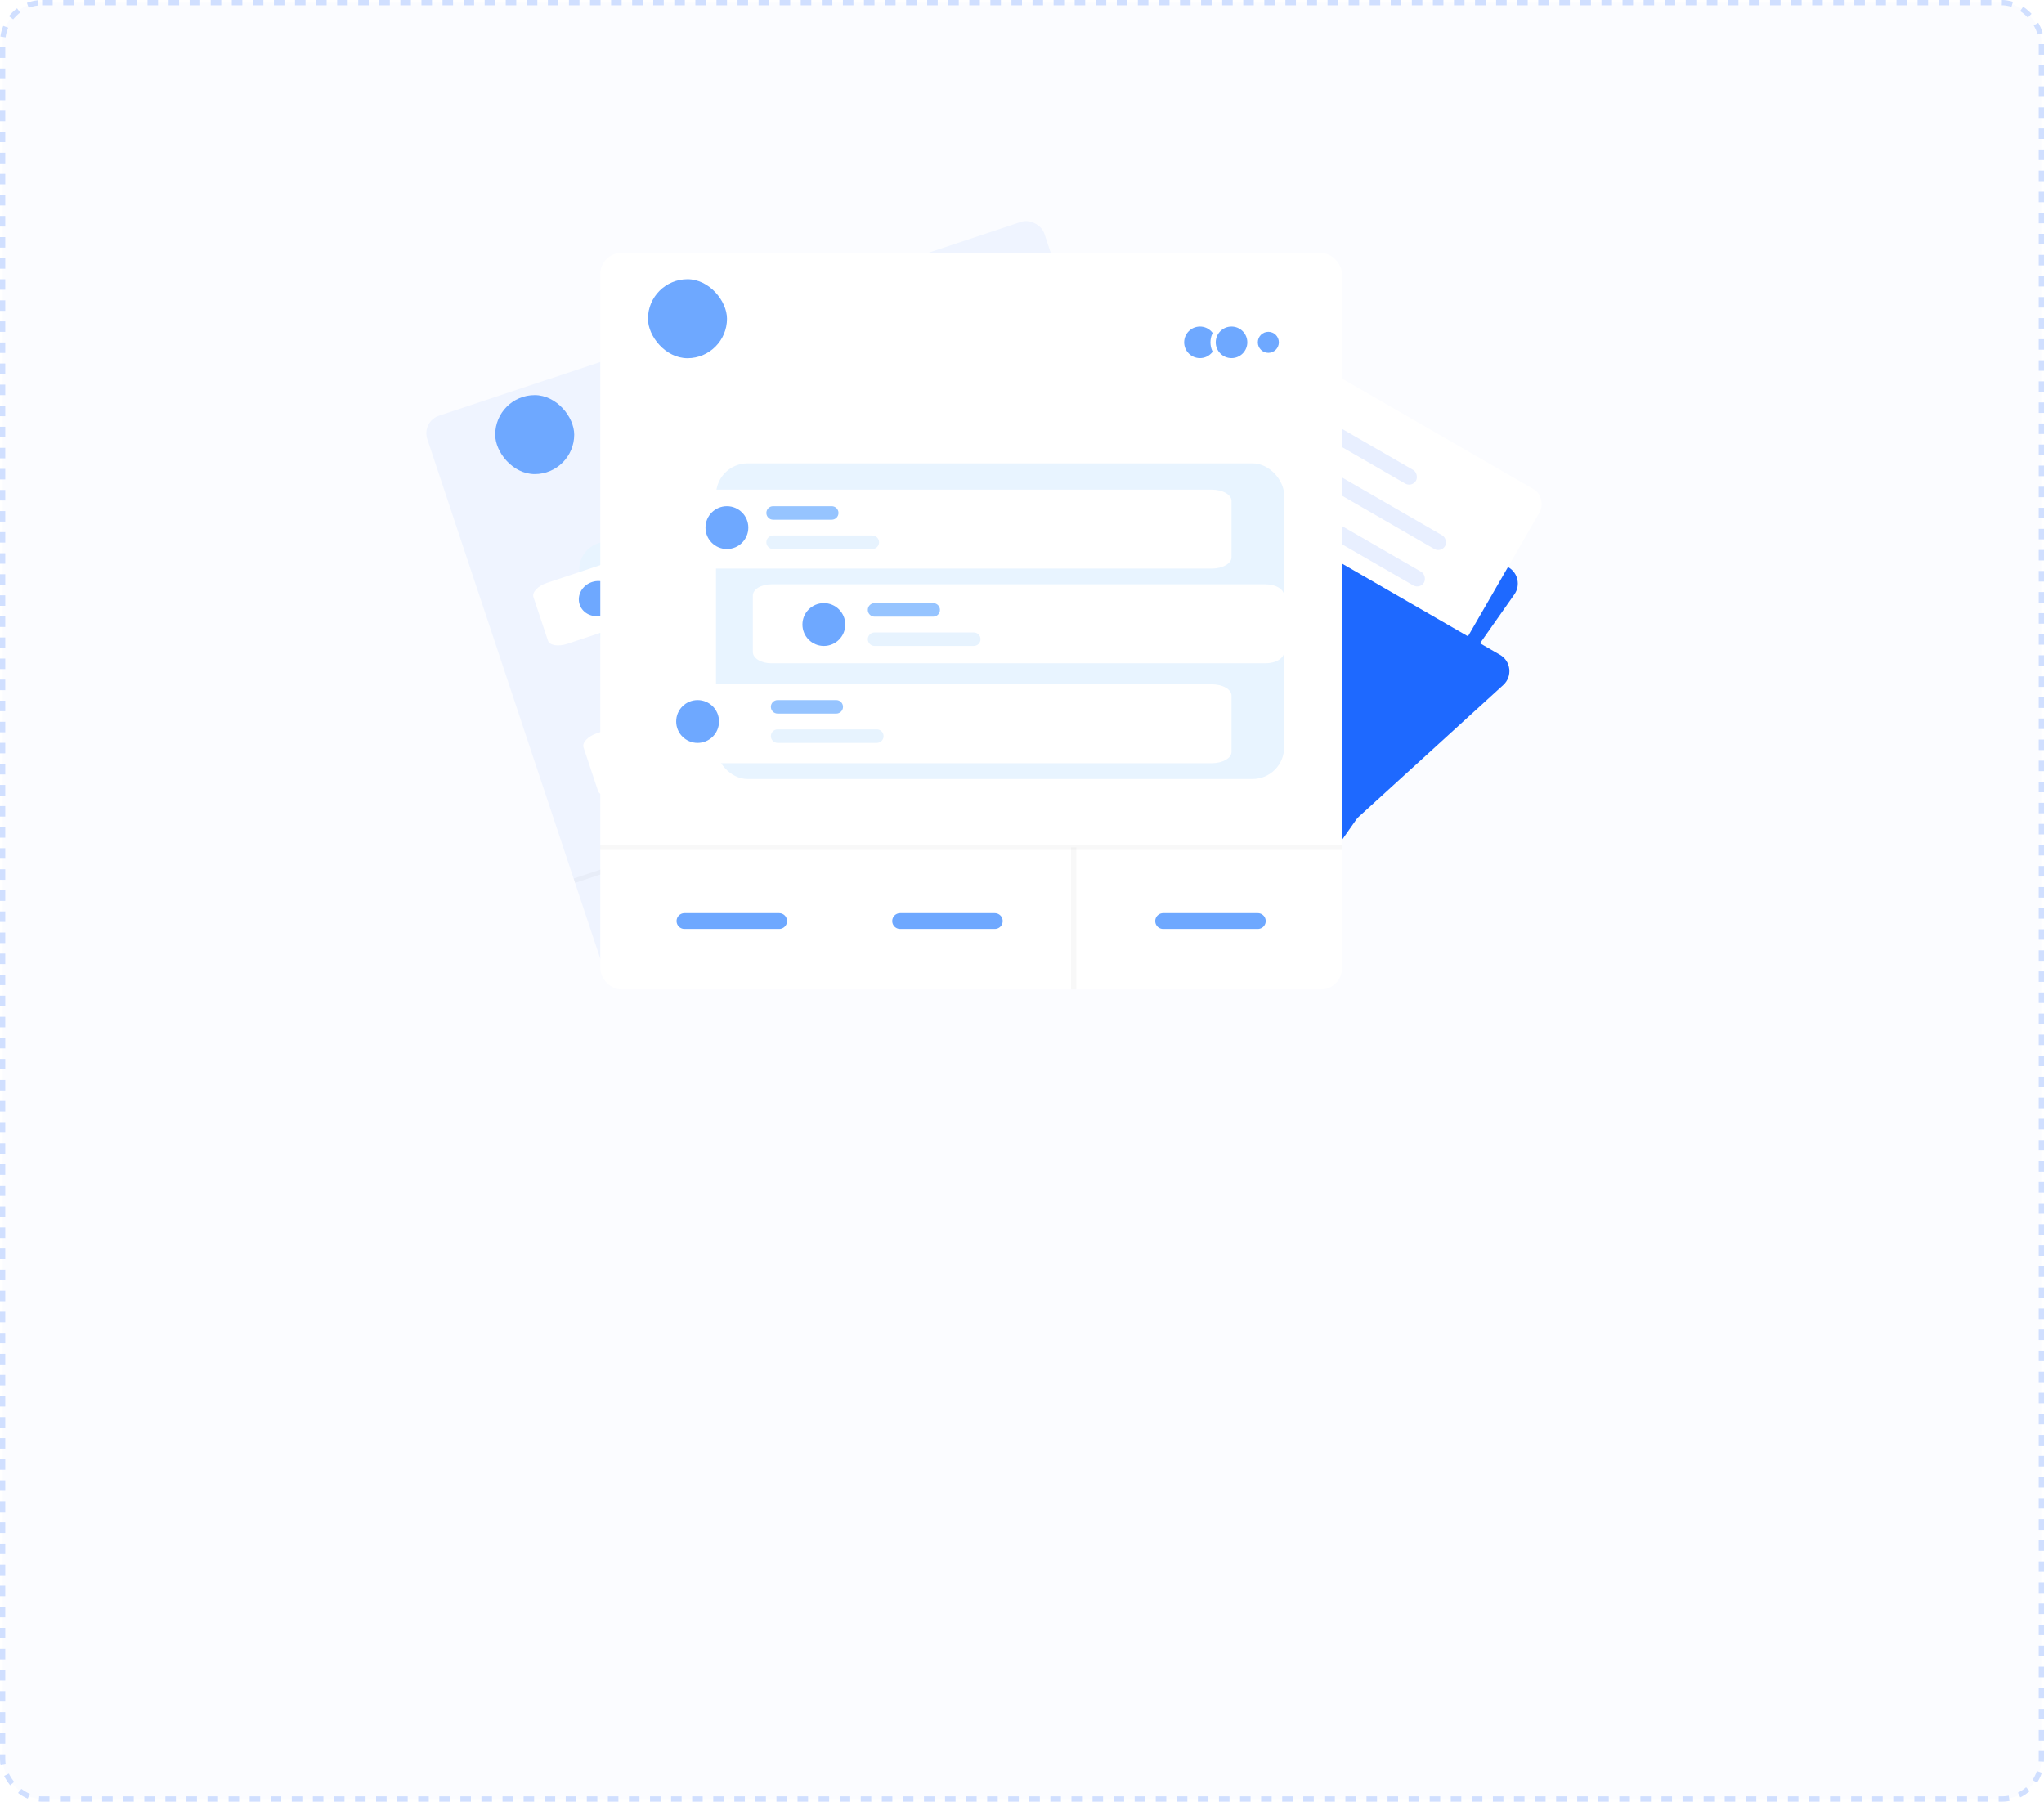 <svg width="388" height="342" viewBox="0 0 388 342" fill="none" xmlns="http://www.w3.org/2000/svg">
<rect x="0.5" y="0.5" width="387" height="341" rx="7.5" fill="#FBFCFF" stroke="#D0DFFF" stroke-dasharray="2 2"/>
<g filter="url(#filter0_d_3486_41184)">
<path d="M224.821 50.826L181.18 126.42C180.194 128.127 180.779 130.309 182.486 131.295L240.63 164.867C242.231 165.791 244.272 165.34 245.334 163.828L287.472 103.823C288.676 102.108 288.15 99.73 286.335 98.682L260.363 83.686L258.446 67.769C258.311 66.654 257.66 65.667 256.687 65.105L229.695 49.52C227.988 48.535 225.806 49.119 224.821 50.826Z" fill="#1E69FF"/>
<rect width="58.914" height="69.9" rx="3.147" transform="matrix(0.866 0.5 -0.5 0.866 231.071 54.416)" fill="#B0CBFF"/>
<g filter="url(#filter1_d_3486_41184)">
<rect width="58.914" height="69.9" rx="3.147" transform="matrix(0.866 0.5 -0.5 0.866 236.528 52.954)" fill="#F2F6FF"/>
</g>
<g filter="url(#filter2_d_3486_41184)">
<rect width="58.914" height="69.9" rx="3.147" transform="matrix(0.866 0.5 -0.5 0.866 242.848 51.991)" fill="white"/>
</g>
<rect width="19.971" height="2.996" rx="1.498" transform="matrix(0.866 0.5 -0.5 0.866 252.245 70.964)" fill="#E8EFFF"/>
<rect width="30.955" height="2.996" rx="1.498" transform="matrix(0.866 0.5 -0.5 0.866 248.251 77.884)" fill="#E8EFFF"/>
<rect width="30.955" height="2.996" rx="1.498" transform="matrix(0.866 0.5 -0.5 0.866 244.257 84.803)" fill="#E8EFFF"/>
<g filter="url(#filter3_di_3486_41184)">
<path d="M225.418 90.804L181.958 125.358C179.988 126.924 180.215 129.983 182.395 131.242L241.114 165.146C242.46 165.923 244.154 165.74 245.302 164.693L285.362 128.175C287.146 126.548 286.833 123.655 284.742 122.448L229.423 90.507C228.154 89.774 226.565 89.892 225.418 90.804Z" fill="#1E69FF"/>
</g>
<rect width="123.43" height="113.815" rx="3.507" transform="matrix(0.949 -0.316 0.316 0.949 80.002 71.019)" fill="#EFF4FF"/>
<rect width="94.542" height="48.778" rx="5.26" transform="matrix(0.949 -0.316 0.316 0.949 108.554 95.782)" fill="#E8F4FF"/>
<path d="M123.171 110.617L201.266 84.595C202.034 84.339 202.827 84.268 203.473 84.397C204.119 84.527 204.564 84.845 204.71 85.284L207.463 93.547C207.609 93.986 207.444 94.508 207.005 94.999C206.566 95.489 205.888 95.909 205.121 96.164L127.026 122.187C126.258 122.442 125.465 122.513 124.819 122.384C124.173 122.255 123.729 121.936 123.583 121.498L120.829 113.234C120.683 112.795 120.848 112.274 121.287 111.783C121.726 111.292 122.404 110.873 123.171 110.617V110.617Z" fill="white"/>
<path d="M149.677 104.849L140.423 107.932C139.833 108.129 139.503 108.732 139.685 109.28C139.868 109.827 140.494 110.112 141.083 109.916L150.338 106.832C150.927 106.635 151.257 106.032 151.075 105.485C150.892 104.937 150.266 104.652 149.677 104.849Z" fill="#96C4FF"/>
<path d="M157.513 107.01L141.852 112.229C141.263 112.425 140.932 113.028 141.115 113.576C141.297 114.124 141.923 114.408 142.513 114.212L158.174 108.994C158.764 108.797 159.094 108.194 158.911 107.646C158.729 107.098 158.103 106.814 157.513 107.01Z" fill="#E7F3FE"/>
<path d="M134.508 116.878C136.376 116.256 137.421 114.345 136.843 112.611C136.266 110.877 134.283 109.975 132.416 110.597C130.548 111.22 129.503 113.13 130.081 114.864C130.659 116.599 132.641 117.5 134.508 116.878Z" fill="#6EA8FF"/>
<path d="M113.336 130.177L197.617 102.093C198.445 101.817 199.297 101.727 199.985 101.842C200.674 101.957 201.143 102.267 201.289 102.706L204.042 110.969C204.188 111.408 204 111.938 203.517 112.443C203.035 112.948 202.299 113.386 201.471 113.662L117.19 141.746C116.362 142.022 115.51 142.112 114.822 141.997C114.133 141.882 113.664 141.572 113.518 141.133L110.765 132.87C110.619 132.431 110.808 131.901 111.29 131.396C111.772 130.891 112.508 130.453 113.336 130.177V130.177Z" fill="white"/>
<path d="M139.103 124.161L129.848 127.244C129.259 127.441 128.929 128.044 129.111 128.592C129.293 129.139 129.919 129.424 130.509 129.228L139.763 126.144C140.353 125.948 140.683 125.344 140.501 124.797C140.318 124.249 139.692 123.964 139.103 124.161Z" fill="#96C4FF"/>
<path d="M146.939 126.322L131.278 131.541C130.688 131.737 130.358 132.34 130.541 132.888C130.723 133.436 131.349 133.72 131.939 133.524L147.6 128.306C148.189 128.109 148.52 127.506 148.337 126.958C148.155 126.41 147.529 126.126 146.939 126.322Z" fill="#E7F3FE"/>
<path d="M119.299 137.734C121.167 137.112 122.212 135.201 121.634 133.467C121.057 131.733 119.074 130.831 117.207 131.453C115.339 132.076 114.294 133.986 114.872 135.72C115.45 137.455 117.432 138.356 119.299 137.734Z" fill="#6EA8FF"/>
<path d="M188.111 73.561L103.83 101.644C102.106 102.219 100.955 103.425 101.259 104.337L104.012 112.601C104.316 113.514 105.96 113.788 107.684 113.214L191.966 85.13C193.69 84.556 194.841 83.35 194.536 82.437L191.783 74.173C191.479 73.261 189.835 72.986 188.111 73.561Z" fill="white"/>
<path d="M128.921 95.978L119.667 99.062C119.077 99.258 118.747 99.862 118.929 100.409C119.112 100.957 119.738 101.241 120.328 101.045L129.582 97.961C130.171 97.765 130.502 97.162 130.319 96.614C130.137 96.066 129.511 95.782 128.921 95.978Z" fill="#96C4FF"/>
<path d="M136.757 98.14L121.096 103.358C120.507 103.555 120.177 104.158 120.359 104.706C120.542 105.253 121.168 105.538 121.757 105.341L137.418 100.123C138.008 99.927 138.338 99.323 138.155 98.775C137.973 98.228 137.347 97.943 136.757 98.14Z" fill="#E7F3FE"/>
<path d="M114.46 107.768C116.328 107.146 117.373 105.235 116.796 103.501C116.218 101.767 114.235 100.865 112.368 101.488C110.501 102.11 109.455 104.02 110.033 105.754C110.611 107.489 112.593 108.39 114.46 107.768Z" fill="#6EA8FF"/>
<path d="M109.036 158.174L226.137 119.154" stroke="black" stroke-opacity="0.03" stroke-width="0.877"/>
<path d="M183.787 133.268L190.726 154.092" stroke="black" stroke-opacity="0.03" stroke-width="0.877"/>
<ellipse rx="1.751" ry="1.626" transform="matrix(0.949 -0.316 0.316 0.949 189.84 48.987)" fill="#C8CCCF"/>
<ellipse rx="2.626" ry="2.439" transform="matrix(0.949 -0.316 0.316 0.949 179.047 52.585)" fill="#C8CCCF"/>
<path d="M184.938 53.653C186.514 53.128 187.447 51.49 186.936 49.954C186.424 48.418 184.695 47.668 183.119 48.193C181.543 48.719 180.609 50.356 181.121 51.892C181.633 53.428 183.362 54.178 184.938 53.653Z" fill="#C8CCCF" stroke="white" stroke-width="0.877"/>
<path d="M125.925 164.543L140.874 159.562" stroke="#6EA8FF" stroke-width="2.63" stroke-linecap="round"/>
<path d="M159.974 153.197L174.923 148.216" stroke="#6EA8FF" stroke-width="2.63" stroke-linecap="round"/>
<path d="M201.504 139.359L216.453 134.378" stroke="#6EA8FF" stroke-width="2.63" stroke-linecap="round"/>
<rect x="113.95" y="39.01" width="140.792" height="139.803" rx="4" fill="white"/>
<rect x="135.917" y="78.954" width="107.84" height="59.916" rx="6" fill="#E8F4FF"/>
<path d="M146.383 101.921H240.279C241.201 101.921 242.086 102.147 242.738 102.548C243.39 102.949 243.756 103.494 243.756 104.061V114.76C243.756 115.328 243.39 115.872 242.738 116.274C242.086 116.675 241.201 116.9 240.279 116.9H146.383C145.461 116.9 144.576 116.675 143.924 116.274C143.272 115.872 142.906 115.328 142.906 114.76V104.061C142.906 103.494 143.272 102.949 143.924 102.548C144.576 102.147 145.461 101.921 146.383 101.921V101.921Z" fill="white"/>
<path d="M177.141 105.488H166.015C165.306 105.488 164.731 106.063 164.731 106.772C164.731 107.481 165.306 108.056 166.015 108.056H177.141C177.85 108.056 178.425 107.481 178.425 106.772C178.425 106.063 177.85 105.488 177.141 105.488Z" fill="#96C4FF"/>
<path d="M184.844 111.051H166.015C165.306 111.051 164.731 111.626 164.731 112.335C164.731 113.044 165.306 113.619 166.015 113.619H184.844C185.553 113.619 186.128 113.044 186.128 112.335C186.128 111.626 185.553 111.051 184.844 111.051Z" fill="#E7F3FE"/>
<path d="M156.387 113.619C158.632 113.619 160.452 111.799 160.452 109.554C160.452 107.308 158.632 105.488 156.387 105.488C154.142 105.488 152.322 107.308 152.322 109.554C152.322 111.799 154.142 113.619 156.387 113.619Z" fill="#6EA8FF"/>
<path d="M128.686 120.895H230.019C231.014 120.895 231.969 121.12 232.673 121.521C233.376 121.923 233.772 122.467 233.772 123.034V133.734C233.772 134.301 233.376 134.845 232.673 135.247C231.969 135.648 231.014 135.873 230.019 135.873H128.686C127.691 135.873 126.736 135.648 126.032 135.247C125.328 134.845 124.933 134.301 124.933 133.734V123.034C124.933 122.467 125.328 121.923 126.032 121.521C126.736 121.12 127.691 120.895 128.686 120.895V120.895Z" fill="white"/>
<path d="M158.741 123.89H147.614C146.905 123.89 146.33 124.465 146.33 125.174C146.33 125.883 146.905 126.458 147.614 126.458H158.741C159.45 126.458 160.024 125.883 160.024 125.174C160.024 124.465 159.45 123.89 158.741 123.89Z" fill="#96C4FF"/>
<path d="M166.444 129.454H147.614C146.905 129.454 146.33 130.028 146.33 130.738C146.33 131.447 146.905 132.021 147.614 132.021H166.444C167.153 132.021 167.727 131.447 167.727 130.738C167.727 130.028 167.153 129.454 166.444 129.454Z" fill="#E7F3FE"/>
<path d="M132.421 132.022C134.667 132.022 136.487 130.201 136.487 127.956C136.487 125.71 134.667 123.89 132.421 123.89C130.176 123.89 128.356 125.71 128.356 127.956C128.356 130.201 130.176 132.022 132.421 132.022Z" fill="#6EA8FF"/>
<path d="M230.019 83.946H128.686C126.613 83.946 124.933 84.904 124.933 86.086V96.785C124.933 97.967 126.613 98.925 128.686 98.925H230.019C232.092 98.925 233.772 97.967 233.772 96.785V86.086C233.772 84.904 232.092 83.946 230.019 83.946Z" fill="white"/>
<path d="M157.883 87.085H146.757C146.048 87.085 145.473 87.659 145.473 88.368C145.473 89.078 146.048 89.652 146.757 89.652H157.883C158.592 89.652 159.167 89.078 159.167 88.368C159.167 87.659 158.592 87.085 157.883 87.085Z" fill="#96C4FF"/>
<path d="M165.586 92.648H146.757C146.048 92.648 145.473 93.223 145.473 93.932C145.473 94.641 146.048 95.216 146.757 95.216H165.586C166.295 95.216 166.87 94.641 166.87 93.932C166.87 93.223 166.295 92.648 165.586 92.648Z" fill="#E7F3FE"/>
<path d="M137.986 95.216C140.231 95.216 142.051 93.396 142.051 91.15C142.051 88.905 140.231 87.085 137.986 87.085C135.74 87.085 133.92 88.905 133.92 91.15C133.92 93.396 135.74 95.216 137.986 95.216Z" fill="#6EA8FF"/>
<path d="M113.95 151.851L254.741 151.851" stroke="black" stroke-opacity="0.03"/>
<path d="M203.817 151.851L203.817 178.813" stroke="black" stroke-opacity="0.03"/>
<ellipse cx="240.762" cy="55.986" rx="1.997" ry="1.997" fill="#6EA8FF"/>
<ellipse cx="227.781" cy="55.986" rx="2.996" ry="2.996" fill="#6EA8FF"/>
<path d="M233.772 59.482C235.703 59.482 237.268 57.917 237.268 55.986C237.268 54.055 235.703 52.49 233.772 52.49C231.842 52.49 230.277 54.055 230.277 55.986C230.277 57.917 231.842 59.482 233.772 59.482Z" fill="#6EA8FF" stroke="white"/>
<path d="M129.926 165.832H147.9" stroke="#6EA8FF" stroke-width="3" stroke-linecap="round"/>
<path d="M170.866 165.832H188.839" stroke="#6EA8FF" stroke-width="3" stroke-linecap="round"/>
<path d="M220.791 165.832H238.765" stroke="#6EA8FF" stroke-width="3" stroke-linecap="round"/>
</g>
<rect x="123" y="53" width="15" height="15" rx="7.5" fill="#6EA8FF"/>
<rect x="94" y="75" width="15" height="15" rx="7.5" fill="#6EA8FF"/>
<defs>
<filter id="filter0_d_3486_41184" x="64" y="25" width="261.001" height="179" filterUnits="userSpaceOnUse" color-interpolation-filters="sRGB">
<feFlood flood-opacity="0" result="BackgroundImageFix"/>
<feColorMatrix in="SourceAlpha" type="matrix" values="0 0 0 0 0 0 0 0 0 0 0 0 0 0 0 0 0 0 127 0" result="hardAlpha"/>
<feOffset dy="9"/>
<feGaussianBlur stdDeviation="8"/>
<feComposite in2="hardAlpha" operator="out"/>
<feColorMatrix type="matrix" values="0 0 0 0 0.106 0 0 0 0 0.404 0 0 0 0 1 0 0 0 0.05 0"/>
<feBlend mode="normal" in2="BackgroundImageFix" result="effect1_dropShadow_3486_41184"/>
<feBlend mode="normal" in="SourceGraphic" in2="effect1_dropShadow_3486_41184" result="shape"/>
</filter>
<filter id="filter1_d_3486_41184" x="198.731" y="54.105" width="91.665" height="95.692" filterUnits="userSpaceOnUse" color-interpolation-filters="sRGB">
<feFlood flood-opacity="0" result="BackgroundImageFix"/>
<feColorMatrix in="SourceAlpha" type="matrix" values="0 0 0 0 0 0 0 0 0 0 0 0 0 0 0 0 0 0 127 0" result="hardAlpha"/>
<feOffset dy="4"/>
<feGaussianBlur stdDeviation="2"/>
<feComposite in2="hardAlpha" operator="out"/>
<feColorMatrix type="matrix" values="0 0 0 0 0 0 0 0 0 0 0 0 0 0 0 0 0 0 0.25 0"/>
<feBlend mode="normal" in2="BackgroundImageFix" result="effect1_dropShadow_3486_41184"/>
<feBlend mode="normal" in="SourceGraphic" in2="effect1_dropShadow_3486_41184" result="shape"/>
</filter>
<filter id="filter2_d_3486_41184" x="205.051" y="53.142" width="91.665" height="95.692" filterUnits="userSpaceOnUse" color-interpolation-filters="sRGB">
<feFlood flood-opacity="0" result="BackgroundImageFix"/>
<feColorMatrix in="SourceAlpha" type="matrix" values="0 0 0 0 0 0 0 0 0 0 0 0 0 0 0 0 0 0 127 0" result="hardAlpha"/>
<feOffset dy="4"/>
<feGaussianBlur stdDeviation="2"/>
<feComposite in2="hardAlpha" operator="out"/>
<feColorMatrix type="matrix" values="0 0 0 0 0.106 0 0 0 0 0.404 0 0 0 0 1 0 0 0 0.1 0"/>
<feBlend mode="normal" in2="BackgroundImageFix" result="effect1_dropShadow_3486_41184"/>
<feBlend mode="normal" in="SourceGraphic" in2="effect1_dropShadow_3486_41184" result="shape"/>
</filter>
<filter id="filter3_di_3486_41184" x="172.742" y="79.013" width="121.653" height="91.332" filterUnits="userSpaceOnUse" color-interpolation-filters="sRGB">
<feFlood flood-opacity="0" result="BackgroundImageFix"/>
<feColorMatrix in="SourceAlpha" type="matrix" values="0 0 0 0 0 0 0 0 0 0 0 0 0 0 0 0 0 0 127 0" result="hardAlpha"/>
<feOffset dy="-3.147"/>
<feGaussianBlur stdDeviation="3.934"/>
<feComposite in2="hardAlpha" operator="out"/>
<feColorMatrix type="matrix" values="0 0 0 0 0 0 0 0 0 0.408 0 0 0 0 1 0 0 0 0.1 0"/>
<feBlend mode="normal" in2="BackgroundImageFix" result="effect1_dropShadow_3486_41184"/>
<feBlend mode="normal" in="SourceGraphic" in2="effect1_dropShadow_3486_41184" result="shape"/>
<feColorMatrix in="SourceAlpha" type="matrix" values="0 0 0 0 0 0 0 0 0 0 0 0 0 0 0 0 0 0 127 0" result="hardAlpha"/>
<feOffset dy="-4"/>
<feGaussianBlur stdDeviation="2"/>
<feComposite in2="hardAlpha" operator="arithmetic" k2="-1" k3="1"/>
<feColorMatrix type="matrix" values="0 0 0 0 0.071 0 0 0 0 0.444 0 0 0 0 1 0 0 0 1 0"/>
<feBlend mode="normal" in2="shape" result="effect2_innerShadow_3486_41184"/>
</filter>
</defs>
</svg>
